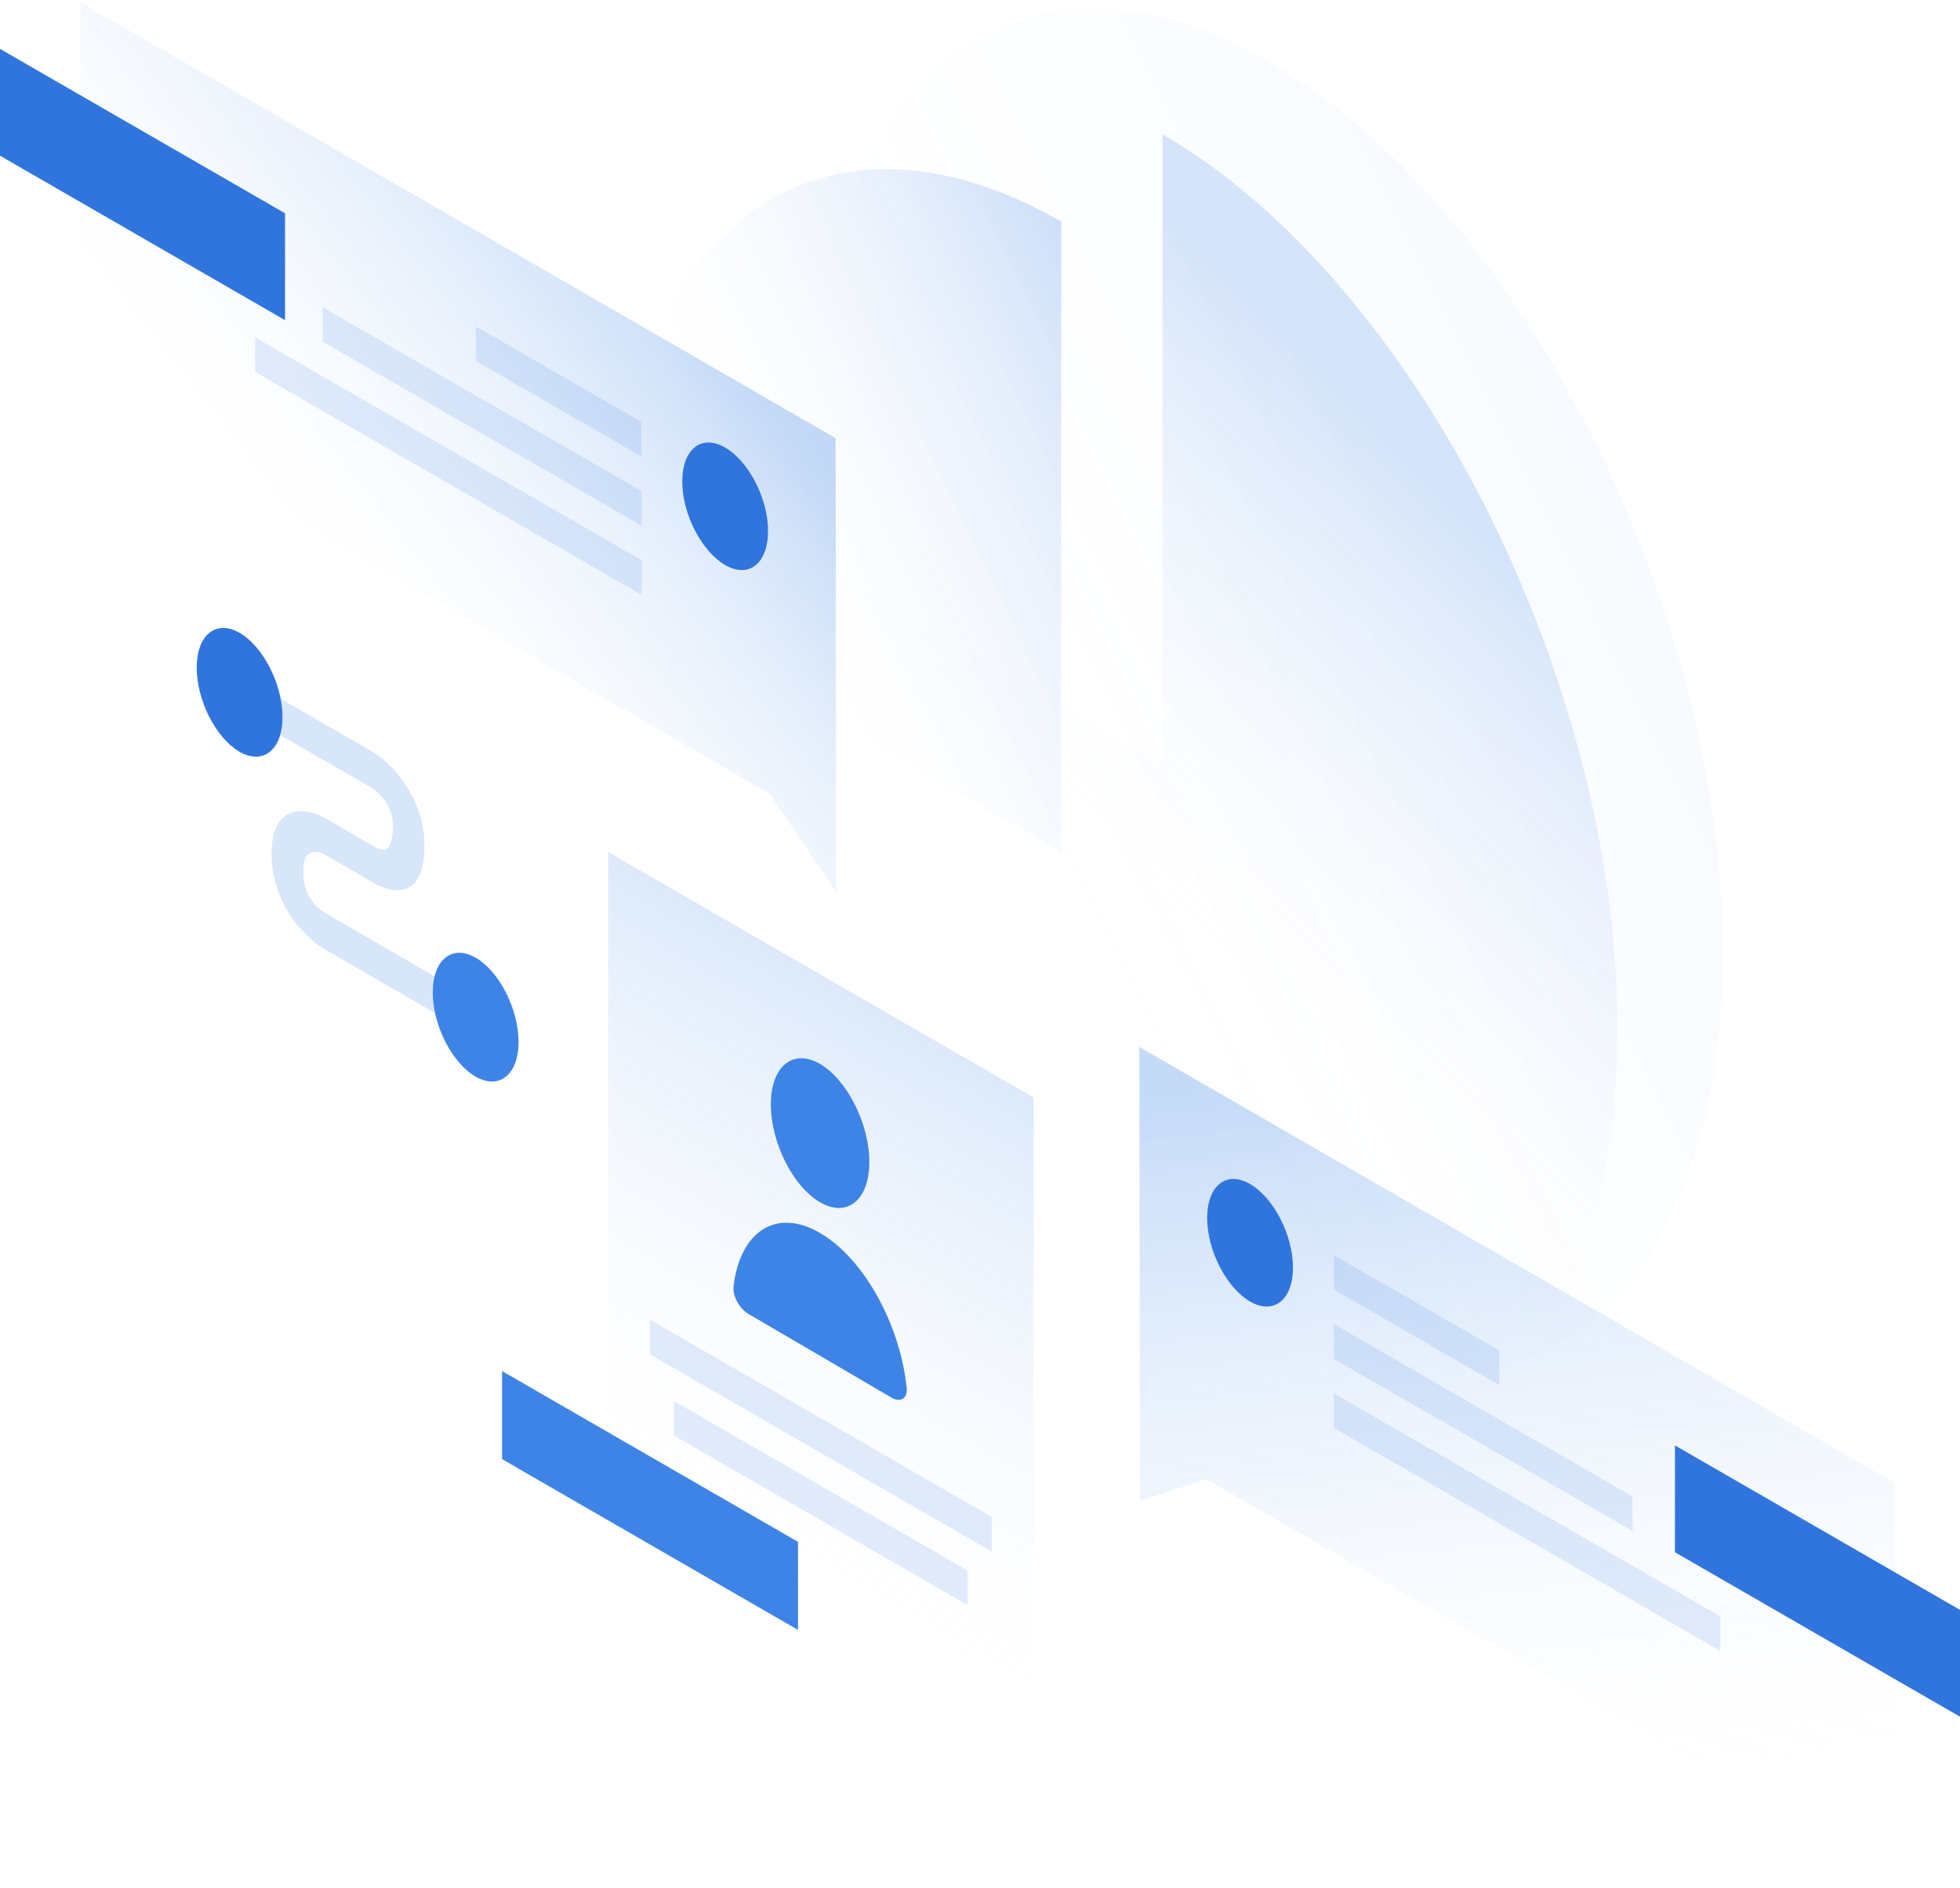 <svg width="407" height="392" viewBox="0 0 407 392" fill="none" xmlns="http://www.w3.org/2000/svg">
<path opacity="0.07" d="M357.721 198.055C357.721 270.353 315.397 304.5 263.218 274.411C211.038 244.322 168.768 161.274 168.768 89.028C168.768 16.73 211.091 -17.417 263.27 12.672C315.45 42.762 357.721 125.757 357.721 198.055Z" fill="url(#paint0_linear)"/>
<path opacity="0.4" d="M220.366 46.029C207.927 38.862 195.647 35.173 184.209 35.121C172.772 35.068 162.336 38.704 153.534 45.818C144.732 52.932 137.775 63.313 133.031 76.434C128.288 89.555 125.811 105.206 125.811 122.384L220.313 176.871L220.366 46.029Z" fill="url(#paint1_linear)"/>
<path opacity="0.2" d="M146.895 104.258C146.895 130.131 152.429 158.639 162.812 186.146C173.195 213.653 187.953 238.947 205.188 258.813C222.423 278.679 241.45 292.222 259.792 297.755C278.134 303.288 294.947 300.548 308.177 289.851C321.406 279.154 330.366 261.026 334.055 237.788C337.692 214.496 335.847 187.095 328.679 159.061C321.511 131.027 309.441 103.572 293.893 80.228C278.345 56.884 260.108 38.652 241.397 27.902V158.797L146.895 104.258Z" fill="url(#paint2_linear)"/>
<path opacity="0.3" d="M173.511 90.978L16.709 0.5L16.762 82.231L159.755 164.752L173.616 185.25L173.511 90.978Z" fill="url(#paint3_linear)"/>
<path d="M0 32.328V10.144L59.189 44.29V66.475L0 32.328Z" fill="#3075DE"/>
<path opacity="0.15" d="M133.189 87.606L98.824 67.792V74.959L133.189 94.772V87.606Z" fill="#3E84E6"/>
<path opacity="0.15" d="M133.242 101.991L66.99 63.787V70.954L133.242 109.158V101.991Z" fill="#3E84E6"/>
<path opacity="0.15" d="M133.243 116.325L52.971 70.058V77.225L133.243 123.544V116.325Z" fill="#3E84E6"/>
<path d="M141.674 99.989C141.674 106.734 145.68 114.48 150.581 117.325C155.483 120.171 159.489 117.009 159.489 110.264C159.489 103.519 155.483 95.773 150.581 92.927C145.627 90.082 141.674 93.244 141.674 99.989Z" fill="#3075DE"/>
<path opacity="0.3" d="M236.6 217.395L393.454 307.925L393.507 389.656L250.514 307.135L236.705 311.667L236.6 217.395Z" fill="url(#paint4_linear)"/>
<path d="M347.811 322.311V300.126L407 334.273V356.457L347.811 322.311Z" fill="#3075DE"/>
<path opacity="0.15" d="M276.973 260.604L311.337 280.418V287.585L276.973 267.771V260.604Z" fill="#3E84E6"/>
<path opacity="0.15" d="M276.973 274.938L339.008 310.718V317.885L276.973 282.157V274.938Z" fill="#3E84E6"/>
<path opacity="0.15" d="M276.973 289.324L357.245 335.643V342.81L276.973 296.49V289.324Z" fill="#3E84E6"/>
<path d="M268.487 263.187C268.487 269.932 264.481 273.093 259.579 270.248C254.678 267.402 250.672 259.656 250.672 252.911C250.672 246.166 254.678 243.004 259.579 245.85C264.481 248.695 268.487 256.442 268.487 263.187Z" fill="#3075DE"/>
<path opacity="0.3" d="M126.285 176.924L214.621 227.881V391.5L126.285 340.544V176.924Z" fill="url(#paint5_linear)"/>
<path opacity="0.15" d="M134.98 274.042L205.923 314.986V322.153L134.98 281.209V274.042Z" fill="#3E84E6"/>
<path opacity="0.15" d="M139.936 290.904L200.917 326.105V333.271L139.936 298.071V290.904Z" fill="#3E84E6"/>
<path d="M165.71 320.151L104.254 284.687V302.972L165.71 338.436V320.151Z" fill="#3E84E6"/>
<path d="M180.52 241.265C180.52 249.17 175.935 252.911 170.295 249.644C164.656 246.377 160.07 237.26 160.07 229.303C160.07 221.399 164.656 217.658 170.295 220.925C175.935 224.245 180.52 233.361 180.52 241.265Z" fill="#3E84E6"/>
<path d="M170.296 256.02C161.178 250.698 153.64 255.704 152.323 267.139C152.112 269.141 153.588 271.776 155.433 272.83L185.159 290.219C187.004 291.273 188.48 290.43 188.269 288.164C186.951 275.096 179.414 261.342 170.296 256.02Z" fill="#3E84E6"/>
<path opacity="0.2" d="M77.109 163.54L54.551 150.524V142.936L77.109 155.952C78.954 157.006 81.642 159.166 83.908 162.486C86.385 166.017 88.125 170.496 88.125 175.344C88.125 180.719 86.754 183.775 84.172 184.618C81.747 185.409 78.849 184.038 77.109 183.037L67.833 177.662L67.78 177.61C66.99 177.135 65.725 176.661 64.723 176.977C63.88 177.241 62.984 178.031 62.984 181.035C62.984 184.038 63.932 185.83 64.67 186.937C65.619 188.307 66.884 189.255 67.675 189.677L67.78 189.73L96.136 206.118V213.706L67.991 197.423C66.041 196.422 63.247 194.261 60.823 190.889C58.188 187.147 56.395 182.458 56.395 177.241C56.395 172.024 58.188 169.389 60.77 168.651C63.195 167.966 65.988 168.968 67.938 170.127L77.109 175.449C78.427 176.24 79.428 176.556 80.113 176.345C80.641 176.187 81.589 175.449 81.589 171.602C81.589 169.073 80.799 167.439 80.008 166.385C79.059 164.963 77.847 163.962 77.109 163.54Z" fill="#3E84E6"/>
<path d="M58.663 148.89C58.663 155.688 54.657 158.902 49.755 156.109C44.853 153.264 40.848 145.465 40.848 138.615C40.848 131.817 44.853 128.602 49.755 131.395C54.657 134.241 58.663 142.092 58.663 148.89Z" fill="#3075DE"/>
<path d="M107.68 216.34C107.68 223.138 103.674 226.353 98.773 223.56C93.871 220.714 89.865 212.915 89.865 206.065C89.865 199.267 93.871 196.053 98.773 198.846C103.674 201.691 107.68 209.543 107.68 216.34Z" fill="#3E84E6"/>
<defs>
<linearGradient id="paint0_linear" x1="376.709" y1="87.259" x2="201.772" y2="174.058" gradientUnits="userSpaceOnUse">
<stop stop-color="#3E84E6"/>
<stop offset="1" stop-color="white" stop-opacity="0"/>
</linearGradient>
<linearGradient id="paint1_linear" x1="260.525" y1="75.924" x2="154.677" y2="125.777" gradientUnits="userSpaceOnUse">
<stop stop-color="#3E84E6"/>
<stop offset="1" stop-color="white" stop-opacity="0"/>
</linearGradient>
<linearGradient id="paint2_linear" x1="309.866" y1="112.368" x2="232.443" y2="192.324" gradientUnits="userSpaceOnUse">
<stop stop-color="#3E84E6"/>
<stop offset="1" stop-color="white" stop-opacity="0"/>
</linearGradient>
<linearGradient id="paint3_linear" x1="139.327" y1="58.255" x2="58.356" y2="121.667" gradientUnits="userSpaceOnUse">
<stop stop-color="#3E84E6"/>
<stop offset="1" stop-color="white" stop-opacity="0"/>
</linearGradient>
<linearGradient id="paint4_linear" x1="303.99" y1="220.057" x2="324.258" y2="384.484" gradientUnits="userSpaceOnUse">
<stop stop-color="#3E84E6"/>
<stop offset="1" stop-color="white" stop-opacity="0"/>
</linearGradient>
<linearGradient id="paint5_linear" x1="224.082" y1="191.345" x2="145.697" y2="327.176" gradientUnits="userSpaceOnUse">
<stop stop-color="#3E84E6"/>
<stop offset="1" stop-color="white" stop-opacity="0"/>
</linearGradient>
</defs>
</svg>

